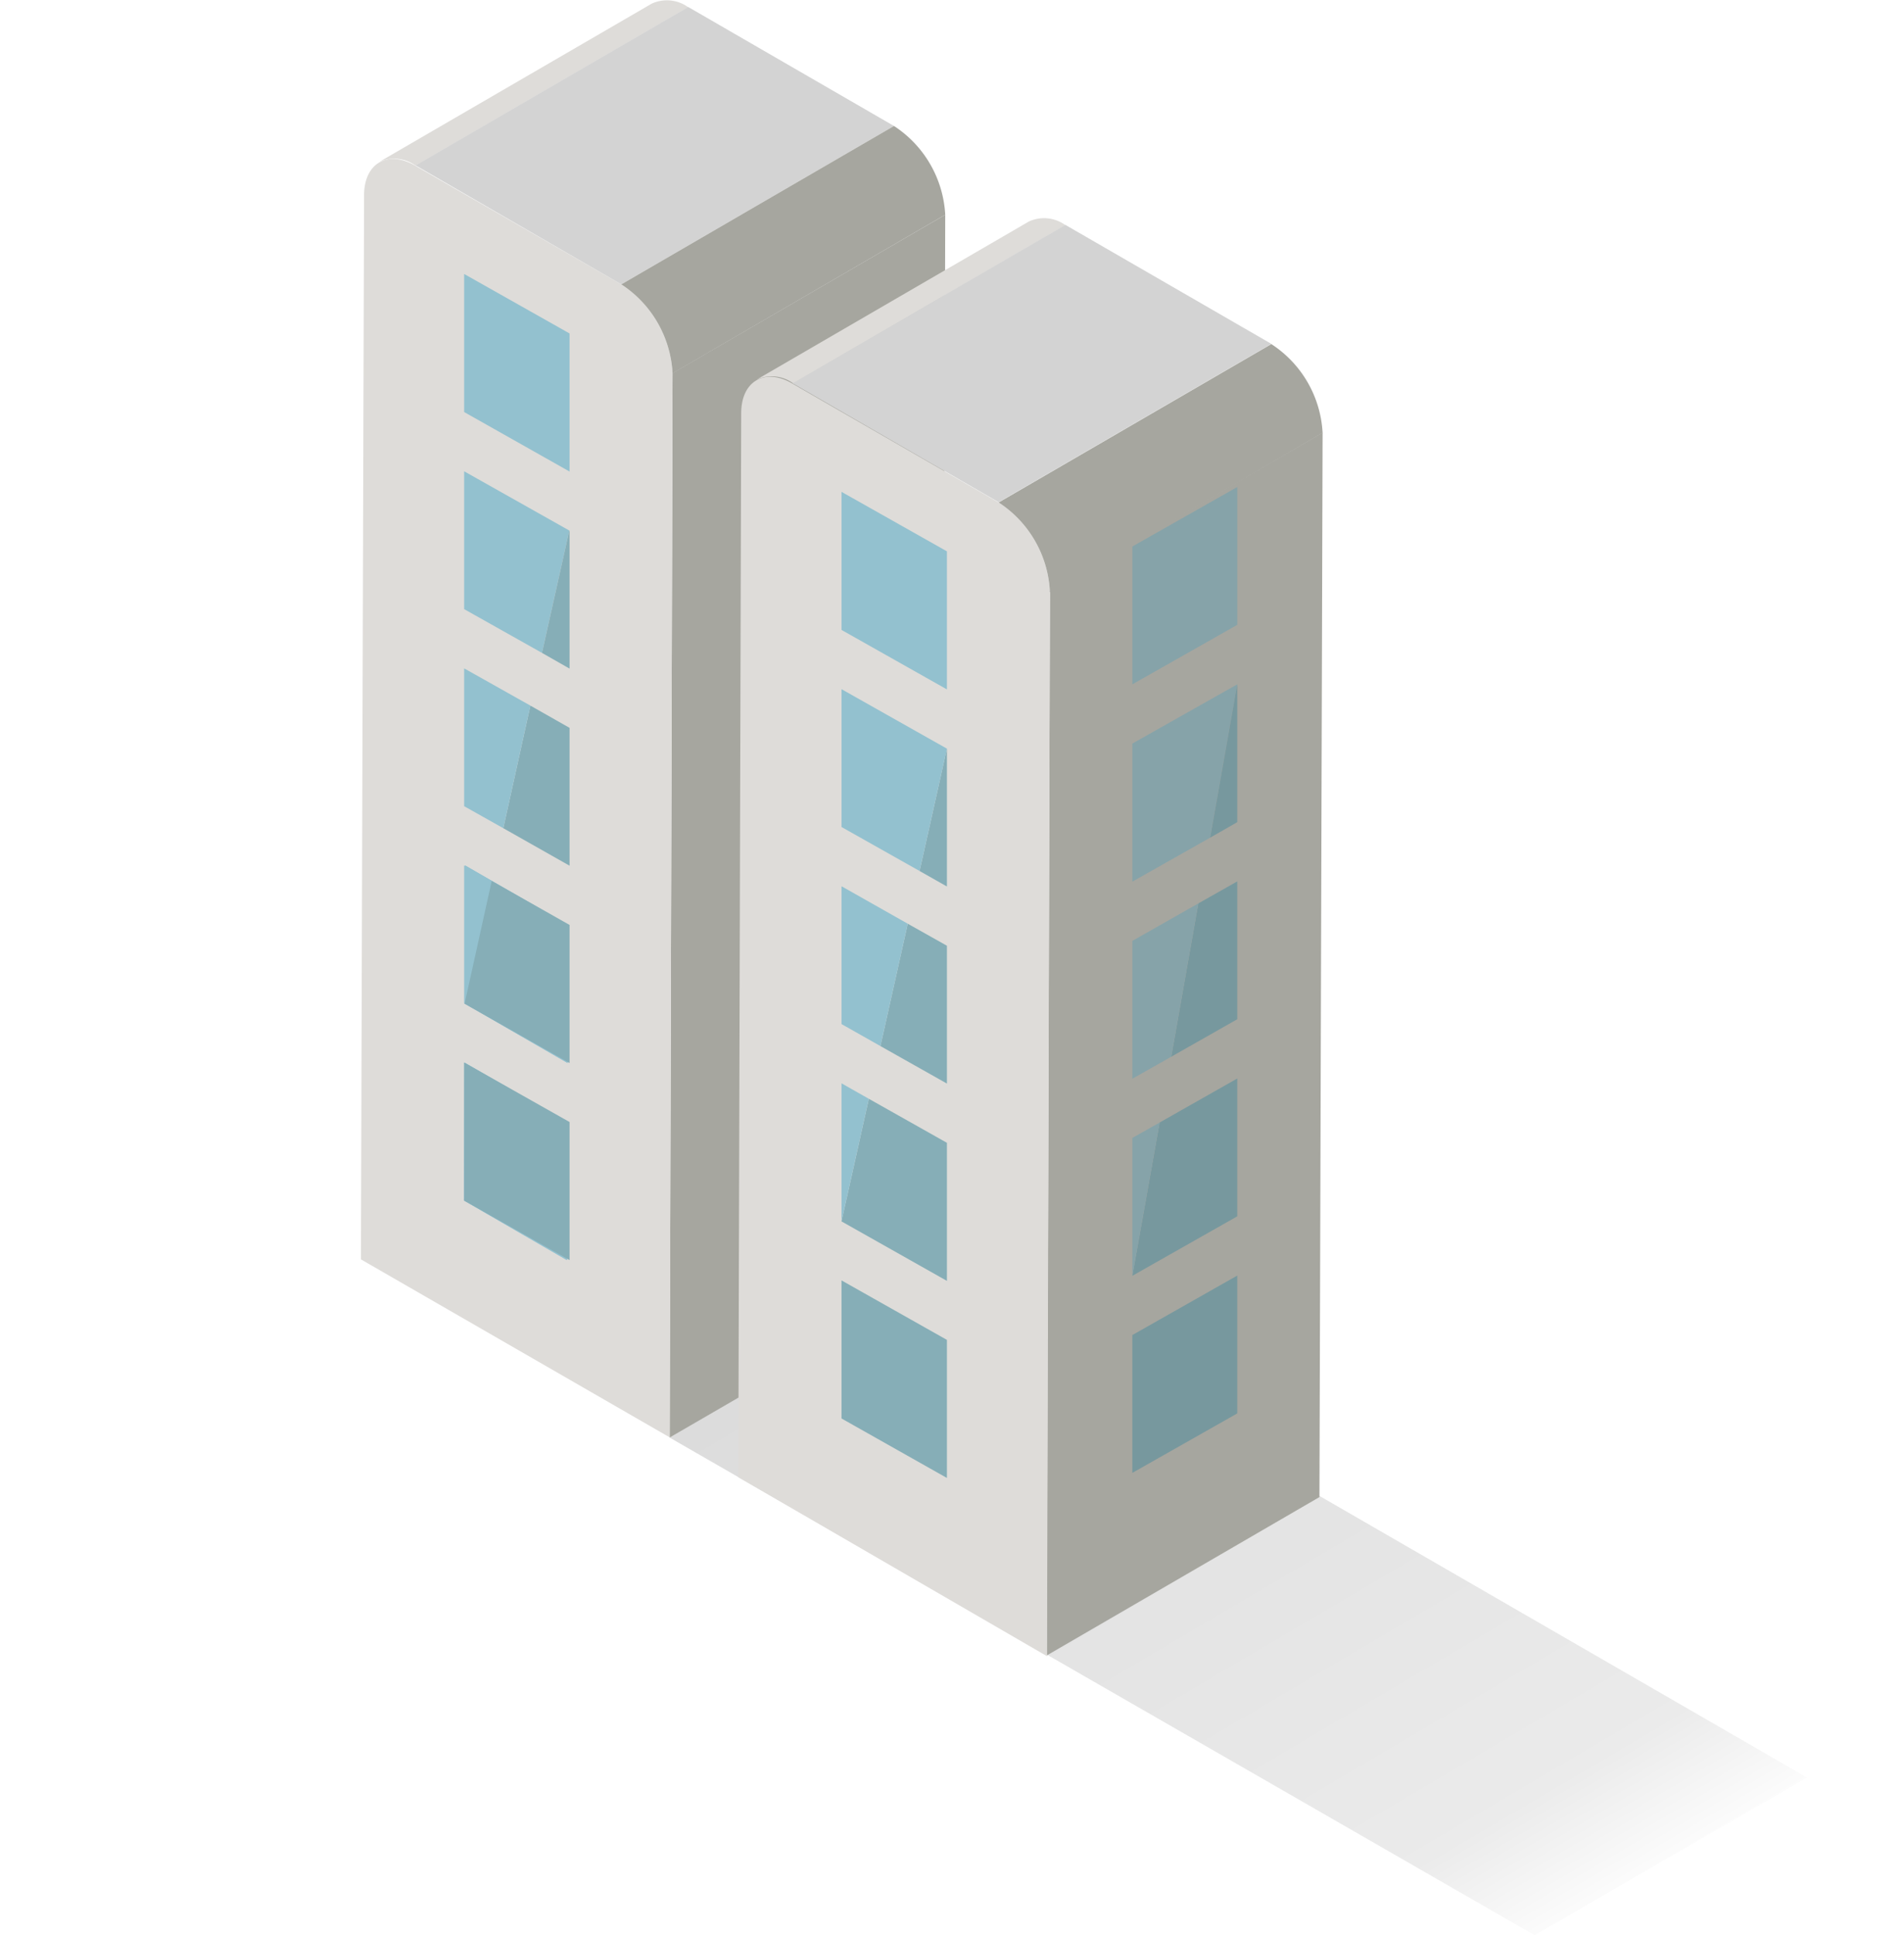 <svg xmlns="http://www.w3.org/2000/svg" xmlns:xlink="http://www.w3.org/1999/xlink" viewBox="0 0 78.76 80.03"><defs><style>.cls-1{isolation:isolate;}.cls-2{fill:none;}.cls-3{opacity:0.15;mix-blend-mode:multiply;fill:url(#Degradado_sin_nombre_4);}.cls-4{fill:#a6a69f;}.cls-5{fill:#dedcd9;}.cls-6{fill:#d3d3d3;}.cls-7{fill:#93c1cf;}.cls-8{fill:#86aeb7;}.cls-9{fill:#77989e;}.cls-10{fill:#86a3a9;}</style><linearGradient id="Degradado_sin_nombre_4" x1="60.86" y1="82.83" x2="38.68" y2="45.2" gradientUnits="userSpaceOnUse"><stop offset="0" stop-opacity="0"/><stop offset="0.14" stop-opacity="0.53"/><stop offset="1"/></linearGradient></defs><title>alliance2</title><g class="cls-1"><g id="Layer_1" data-name="Layer 1"><g class="cls-1"><path class="cls-2" d="M100.94,65.43v3.27a2,2,0,0,1-1.17,1.63V67.06A2,2,0,0,0,100.94,65.43Z" transform="translate(-22.18 -11.51)"/></g><polygon class="cls-2" points="0 51.03 0.02 51.03 0.02 51.03 0.02 50.94 0 50.94 0 51.03"/><polygon class="cls-2" points="18.51 40.25 18.5 40.25 18.5 40.26 18.49 40.25 18.5 40.26 18.5 40.33 18.51 40.33 18.51 40.33 18.51 40.33 18.51 40.32 18.51 40.25"/><polygon class="cls-2" points="0.19 51.34 0.19 51.39 0.24 51.39 0.24 51.39 0.24 51.34 0.19 51.34 0.19 51.34"/><polygon class="cls-3" points="38.94 52.83 27.7 59.45 63.48 80.03 74.75 73.51 38.94 52.83"/><polygon class="cls-2" points="0.31 51.05 0.33 51.05 0.33 51.05 0.33 50.96 0.31 50.96 0.31 51.05"/><polygon class="cls-2" points="18.65 40.32 18.64 40.32 18.64 40.32 18.64 40.32 18.64 40.32 18.64 40.4 18.65 40.4 18.65 40.4 18.66 40.4 18.65 40.39 18.65 40.32"/><polygon class="cls-2" points="0.51 51.35 0.51 51.4 0.55 51.4 0.55 51.4 0.55 51.35 0.51 51.35 0.51 51.35"/><polygon class="cls-4" points="27.82 15.43 39.1 8.88 38.98 52.9 27.7 59.45 27.82 15.43"/><g class="cls-1"><path class="cls-5" d="M47.88,23.27A4.68,4.68,0,0,1,50,26.95l-.12,44L37.11,63.59l.13-44c0-1.35,1-1.89,2.13-1.22Z" transform="translate(-22.18 -11.51)"/><path class="cls-5" d="M37.86,18.21l11.28-6.55a1.5,1.5,0,0,1,1.51.15L39.37,18.36A1.5,1.5,0,0,0,37.86,18.21Z" transform="translate(-22.18 -11.51)"/><polygon class="cls-6" points="17.19 6.84 28.47 0.29 36.98 5.21 25.7 11.76 17.19 6.84"/><path class="cls-4" d="M47.88,23.27l11.28-6.55a4.68,4.68,0,0,1,2.12,3.67L50,26.95A4.68,4.68,0,0,0,47.88,23.27Z" transform="translate(-22.18 -11.51)"/></g><g class="cls-1"><path class="cls-5" d="M53.46,27.22l11.28-6.55a1.5,1.5,0,0,1,1.51.15L55,27.37A1.5,1.5,0,0,0,53.46,27.22Z" transform="translate(-22.18 -11.51)"/><polygon class="cls-4" points="43.43 24.44 54.71 17.89 54.58 61.91 43.3 68.46 43.43 24.44"/><polygon class="cls-6" points="32.79 15.85 44.07 9.3 52.59 14.22 41.31 20.77 32.79 15.85"/><path class="cls-5" d="M63.49,32.29A4.67,4.67,0,0,1,65.61,36l-.12,44L52.72,72.6l.12-44c0-1.35,1-1.89,2.13-1.22Z" transform="translate(-22.18 -11.51)"/><path class="cls-4" d="M63.49,32.29l11.28-6.55a4.67,4.67,0,0,1,2.12,3.67L65.61,36A4.67,4.67,0,0,0,63.49,32.29Z" transform="translate(-22.18 -11.51)"/></g><polygon class="cls-7" points="23.47 46.4 23.45 52.11 19.2 49.65 19.21 43.94 23.47 46.4"/><polygon class="cls-7" points="19.22 41.5 19.24 35.79 23.5 38.25 23.48 43.96 19.22 41.5"/><polygon class="cls-7" points="23.47 46.4 23.45 52.11 19.2 49.65 19.21 43.94 23.47 46.4"/><polygon class="cls-7" points="19.22 41.5 19.24 35.79 23.5 38.25 23.48 43.96 19.22 41.5"/><polygon class="cls-8" points="23.56 46.4 23.56 52.11 19.2 49.65 19.2 43.94 23.56 46.4"/><polygon class="cls-7" points="23.56 13.79 23.56 19.5 19.2 17.04 19.2 11.33 23.56 13.79"/><polygon class="cls-8" points="39.17 55.41 39.17 61.12 34.81 58.66 34.81 52.95 39.17 55.41"/><polygon class="cls-7" points="39.17 22.8 39.17 28.51 34.81 26.05 34.81 20.34 39.17 22.8"/><polygon class="cls-8" points="23.56 35.8 23.56 30.1 21.94 29.18 20.82 34.25 23.56 35.8"/><polygon class="cls-7" points="19.2 33.34 20.82 34.25 21.94 29.18 19.2 27.64 19.2 33.34"/><polygon class="cls-8" points="39.17 52.97 39.17 47.26 35.94 45.44 34.81 50.51 39.17 52.97"/><polygon class="cls-7" points="34.81 50.51 35.94 45.44 34.81 44.8 34.81 50.51"/><polygon class="cls-8" points="39.17 44.81 39.17 39.11 37.55 38.2 36.42 43.26 39.17 44.81"/><polygon class="cls-7" points="34.81 42.35 36.42 43.26 37.55 38.2 34.81 36.65 34.81 42.35"/><polygon class="cls-8" points="39.17 30.96 38.04 36.02 39.17 36.66 39.17 30.96"/><polygon class="cls-7" points="34.81 28.5 34.81 34.2 38.04 36.02 39.17 30.96 34.81 28.5"/><polygon class="cls-7" points="19.2 19.49 19.2 25.19 22.42 27 23.54 21.95 22.42 27 23.55 21.94 19.2 19.49"/><polygon class="cls-8" points="22.42 27 23.56 27.65 23.56 21.95 23.55 21.94 22.42 27"/><polygon class="cls-7" points="20.34 36.43 19.2 35.79 19.2 41.5 19.22 41.51 19.22 41.5 20.34 36.43"/><polygon class="cls-8" points="23.56 38.25 20.34 36.43 19.22 41.5 19.22 41.51 23.56 43.96 23.56 38.25"/><polygon class="cls-9" points="46.84 60.91 51.18 58.45 51.18 52.75 46.84 55.21 46.84 60.91"/><polygon class="cls-10" points="51.18 20.14 46.84 22.6 46.84 28.3 51.18 25.84 51.18 20.14"/><polygon class="cls-9" points="46.84 52.76 51.18 50.3 51.18 44.6 47.97 46.42 46.84 52.76 46.84 52.76"/><polygon class="cls-9" points="51.18 42.15 51.18 36.45 49.57 37.36 48.45 43.7 51.18 42.15"/><polygon class="cls-10" points="46.84 30.75 46.84 36.46 50.06 34.64 51.18 28.3 46.84 30.75"/><polygon class="cls-9" points="50.06 34.64 51.18 34 51.18 28.3 51.18 28.3 50.06 34.64"/><polygon class="cls-10" points="46.84 52.76 47.97 46.42 46.84 47.06 46.84 52.76"/><polygon class="cls-10" points="46.84 44.61 48.45 43.7 49.57 37.36 46.84 38.91 46.84 44.61"/></g></g></svg>